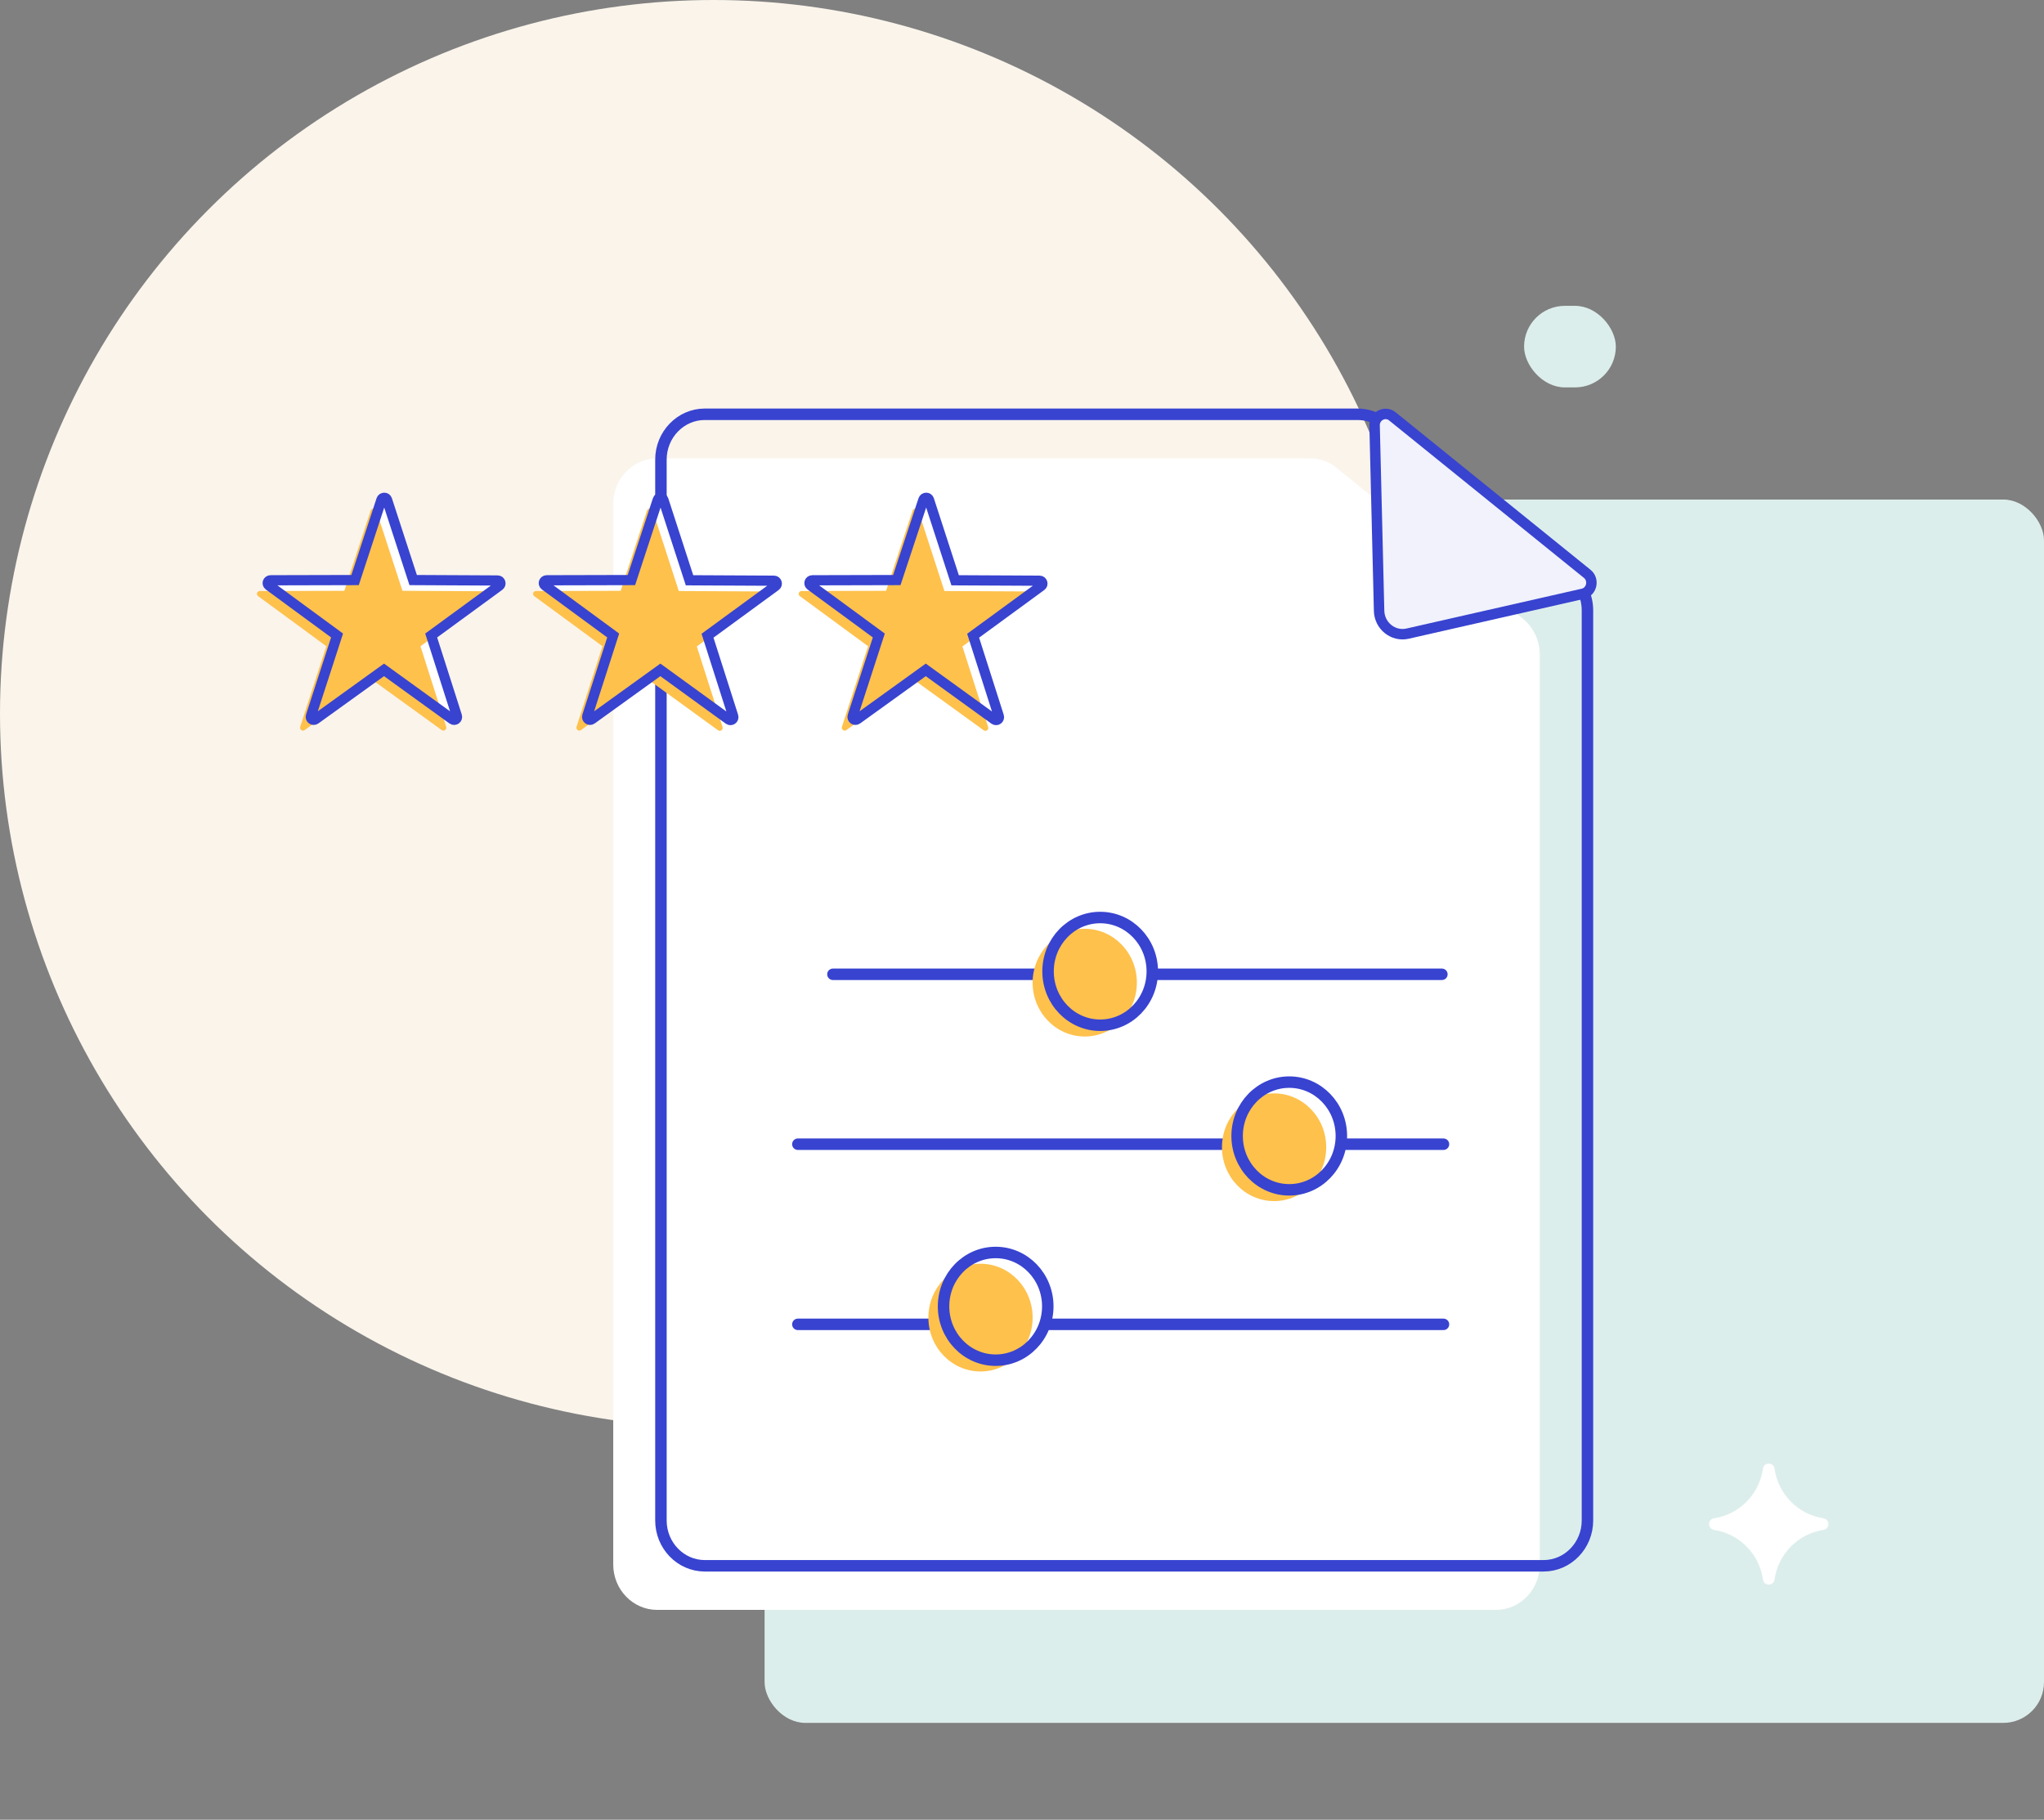 <svg xmlns="http://www.w3.org/2000/svg" width="401" height="357" viewBox="0 0 401 357" fill="none"><rect x="0" y="0" width="401" height="357" fill="#808080" stroke="none"/><rect x="150" y="98" width="251" height="240" rx="8" fill="#DCEEEB"></rect><circle cx="140" cy="140" r="140" fill="#FAF4EB"></circle><path d="M298.768 121.39L262.248 91.805C260.759 90.551 258.883 89.924 256.953 89.924H128.914C124.17 89.924 120.308 93.914 120.308 98.816V306.937C120.308 311.84 124.17 315.83 128.914 315.83H293.472C298.216 315.83 302.078 311.84 302.078 306.937V128.401C302.078 125.665 300.864 123.1 298.768 121.39Z" fill="white"></path><path d="M271.604 83.155L308.124 112.74C310.22 114.45 311.434 117.015 311.434 119.751V298.287C311.434 303.189 307.572 307.18 302.828 307.18H138.27C133.526 307.18 129.664 303.189 129.664 298.287V90.166C129.664 85.264 133.526 81.273 138.27 81.273H266.309C268.239 81.273 270.115 81.9 271.604 83.155Z" stroke="#3843D0" stroke-width="2.25" stroke-linecap="round"></path><path d="M276.128 124.31C273.314 124.937 270.611 122.771 270.556 119.807L269.673 83.495C269.618 81.614 271.715 80.531 273.149 81.671L311.378 112.567C312.813 113.707 312.316 116.101 310.496 116.5L276.128 124.31Z" fill="#F1F2FB" stroke="#3843D0" stroke-width="2.05"></path><path d="M163.407 191.139H282.874" stroke="#3843D0" stroke-width="2.25" stroke-linecap="round"></path><path d="M156.527 224.471H283.186" stroke="#3843D0" stroke-width="2.25" stroke-linecap="round"></path><path d="M156.527 259.812H283.186" stroke="#3843D0" stroke-width="2.25" stroke-linecap="round"></path><path d="M215.837 201.132C221.484 201.132 226.062 196.401 226.062 190.566C226.062 184.73 221.484 180 215.837 180C210.19 180 205.612 184.73 205.612 190.566C205.612 196.401 210.19 201.132 215.837 201.132Z" fill="white"></path><path d="M212.811 203.343C218.458 203.343 223.036 198.612 223.036 192.777C223.036 186.941 218.458 182.211 212.811 182.211C207.164 182.211 202.586 186.941 202.586 192.777C202.586 198.612 207.164 203.343 212.811 203.343Z" fill="#FEC14C"></path><path d="M215.837 201.132C221.484 201.132 226.062 196.401 226.062 190.566C226.062 184.73 221.484 180 215.837 180C210.19 180 205.612 184.73 205.612 190.566C205.612 196.401 210.19 201.132 215.837 201.132Z" stroke="#3843D0" stroke-width="2.25"></path><path d="M252.929 233.423C258.576 233.423 263.154 228.692 263.154 222.857C263.154 217.022 258.576 212.291 252.929 212.291C247.282 212.291 242.704 217.022 242.704 222.857C242.704 228.692 247.282 233.423 252.929 233.423Z" fill="white"></path><path d="M249.955 235.634C255.602 235.634 260.18 230.903 260.18 225.068C260.18 219.232 255.602 214.502 249.955 214.502C244.308 214.502 239.73 219.232 239.73 225.068C239.73 230.903 244.308 235.634 249.955 235.634Z" fill="#FEC14C"></path><path d="M252.929 233.423C258.576 233.423 263.154 228.692 263.154 222.857C263.154 217.022 258.576 212.291 252.929 212.291C247.282 212.291 242.704 217.022 242.704 222.857C242.704 228.692 247.282 233.423 252.929 233.423Z" stroke="#3843D0" stroke-width="2.25"></path><path d="M195.334 266.845C200.982 266.845 205.559 262.114 205.559 256.279C205.559 250.443 200.982 245.713 195.334 245.713C189.687 245.713 185.109 250.443 185.109 256.279C185.109 262.114 189.687 266.845 195.334 266.845Z" fill="white"></path><path d="M192.361 269.056C198.008 269.056 202.586 264.325 202.586 258.49C202.586 252.654 198.008 247.924 192.361 247.924C186.714 247.924 182.136 252.654 182.136 258.49C182.136 264.325 186.714 269.056 192.361 269.056Z" fill="#FEC14C"></path><path d="M195.334 266.845C200.982 266.845 205.559 262.114 205.559 256.279C205.559 250.443 200.982 245.713 195.334 245.713C189.687 245.713 185.109 250.443 185.109 256.279C185.109 262.114 189.687 266.845 195.334 266.845Z" stroke="#3843D0" stroke-width="2.25"></path><path d="M345.864 288.121C346.048 286.803 347.952 286.803 348.136 288.121V288.121C348.837 293.129 352.734 297.088 357.73 297.867V297.867C359.024 298.068 359.024 299.932 357.73 300.133V300.133C352.734 300.912 348.837 304.871 348.136 309.879V309.879C347.952 311.197 346.048 311.197 345.864 309.879V309.879C345.163 304.871 341.266 300.912 336.27 300.133V300.133C334.976 299.932 334.976 298.068 336.27 297.867V297.867C341.266 297.088 345.163 293.129 345.864 288.121V288.121Z" fill="white"></path><rect x="299" y="60" width="18" height="16" rx="8" fill="#DCEEEB"></rect><path fill-rule="evenodd" clip-rule="evenodd" d="M175.942 113.797L181.157 98.032C181.325 97.526 182.082 97.526 182.25 98.032L187.382 113.839L203.952 113.923C204.499 113.923 204.71 114.64 204.289 114.935L190.914 124.715L195.961 140.522C196.13 141.028 195.541 141.492 195.078 141.154L181.62 131.417L168.161 141.112C167.698 141.449 167.109 140.986 167.278 140.48L172.409 124.672L159.034 114.851C158.572 114.514 158.824 113.839 159.371 113.839L175.942 113.797Z" fill="white"></path><path fill-rule="evenodd" clip-rule="evenodd" d="M173.839 115.904L179.054 100.139C179.222 99.633 179.979 99.633 180.147 100.139L185.279 115.947L201.849 116.031C202.396 116.031 202.607 116.747 202.186 117.043L188.811 126.822L193.858 142.629C194.027 143.135 193.438 143.599 192.975 143.262L179.517 133.524L166.058 143.22C165.595 143.557 165.006 143.093 165.175 142.587L170.306 126.78L156.931 116.958C156.469 116.621 156.721 115.947 157.268 115.947L173.839 115.904Z" fill="#FEC14C"></path><path fill-rule="evenodd" clip-rule="evenodd" d="M175.942 113.797L181.157 98.032C181.325 97.526 182.082 97.526 182.25 98.032L187.382 113.839L203.952 113.923C204.499 113.923 204.71 114.64 204.289 114.935L190.914 124.715L195.961 140.522C196.13 141.028 195.541 141.492 195.078 141.154L181.62 131.417L168.161 141.112C167.698 141.449 167.109 140.986 167.278 140.48L172.409 124.672L159.034 114.851C158.572 114.514 158.824 113.839 159.371 113.839L175.942 113.797Z" stroke="#3843D0" stroke-width="2" stroke-miterlimit="10"></path><path fill-rule="evenodd" clip-rule="evenodd" d="M123.873 113.797L129.047 98.032C129.215 97.526 129.972 97.526 130.14 98.032L135.271 113.839L151.842 113.923C152.389 113.923 152.599 114.64 152.179 114.935L138.804 124.715L143.851 140.522C144.019 141.028 143.43 141.492 142.968 141.154L129.551 131.417L116.093 141.112C115.63 141.449 115.041 140.986 115.209 140.48L120.298 124.672L106.924 114.851C106.461 114.514 106.714 113.839 107.26 113.839L123.873 113.797Z" fill="white"></path><path fill-rule="evenodd" clip-rule="evenodd" d="M121.771 115.904L126.944 100.139C127.112 99.633 127.869 99.633 128.038 100.139L133.169 115.947L149.74 116.031C150.286 116.031 150.497 116.747 150.076 117.043L136.702 126.822L141.749 142.629C141.917 143.135 141.328 143.599 140.865 143.262L127.449 133.524L113.99 143.22C113.527 143.557 112.939 143.093 113.107 142.587L118.196 126.78L104.821 116.958C104.359 116.621 104.611 115.947 105.158 115.947L121.771 115.904Z" fill="#FEC14C"></path><path fill-rule="evenodd" clip-rule="evenodd" d="M123.873 113.797L129.047 98.032C129.215 97.526 129.972 97.526 130.14 98.032L135.271 113.839L151.842 113.923C152.389 113.923 152.599 114.64 152.179 114.935L138.804 124.715L143.851 140.522C144.019 141.028 143.43 141.492 142.968 141.154L129.551 131.417L116.093 141.112C115.63 141.449 115.041 140.986 115.209 140.48L120.298 124.672L106.924 114.851C106.461 114.514 106.714 113.839 107.26 113.839L123.873 113.797Z" stroke="#3843D0" stroke-width="2" stroke-miterlimit="10"></path><path fill-rule="evenodd" clip-rule="evenodd" d="M69.66 113.797L74.834 98.032C75.002 97.526 75.759 97.526 75.927 98.032L81.058 113.797L97.629 113.881C98.176 113.881 98.386 114.598 97.966 114.893L84.591 124.672L89.638 140.48C89.806 140.986 89.218 141.449 88.755 141.112L75.338 131.417L61.88 141.112C61.417 141.449 60.828 140.986 60.996 140.48L66.127 124.672L52.753 114.851C52.29 114.514 52.543 113.839 53.09 113.839L69.66 113.797Z" fill="white"></path><path fill-rule="evenodd" clip-rule="evenodd" d="M67.557 115.904L72.731 100.139C72.899 99.633 73.656 99.633 73.824 100.139L78.955 115.904L95.526 115.989C96.073 115.989 96.283 116.705 95.863 117L82.488 126.78L87.535 142.587C87.703 143.093 87.115 143.557 86.652 143.22L73.235 133.524L59.777 143.22C59.314 143.557 58.725 143.093 58.893 142.587L64.025 126.78L50.65 116.958C50.187 116.621 50.44 115.947 50.986 115.947L67.557 115.904Z" fill="#FEC14C"></path><path fill-rule="evenodd" clip-rule="evenodd" d="M69.66 113.797L74.834 98.032C75.002 97.526 75.759 97.526 75.927 98.032L81.058 113.797L97.629 113.881C98.176 113.881 98.386 114.598 97.966 114.893L84.591 124.672L89.638 140.48C89.806 140.986 89.218 141.449 88.755 141.112L75.338 131.417L61.88 141.112C61.417 141.449 60.828 140.986 60.996 140.48L66.127 124.672L52.753 114.851C52.29 114.514 52.543 113.839 53.09 113.839L69.66 113.797Z" stroke="#3843D0" stroke-width="2" stroke-miterlimit="10"></path></svg>